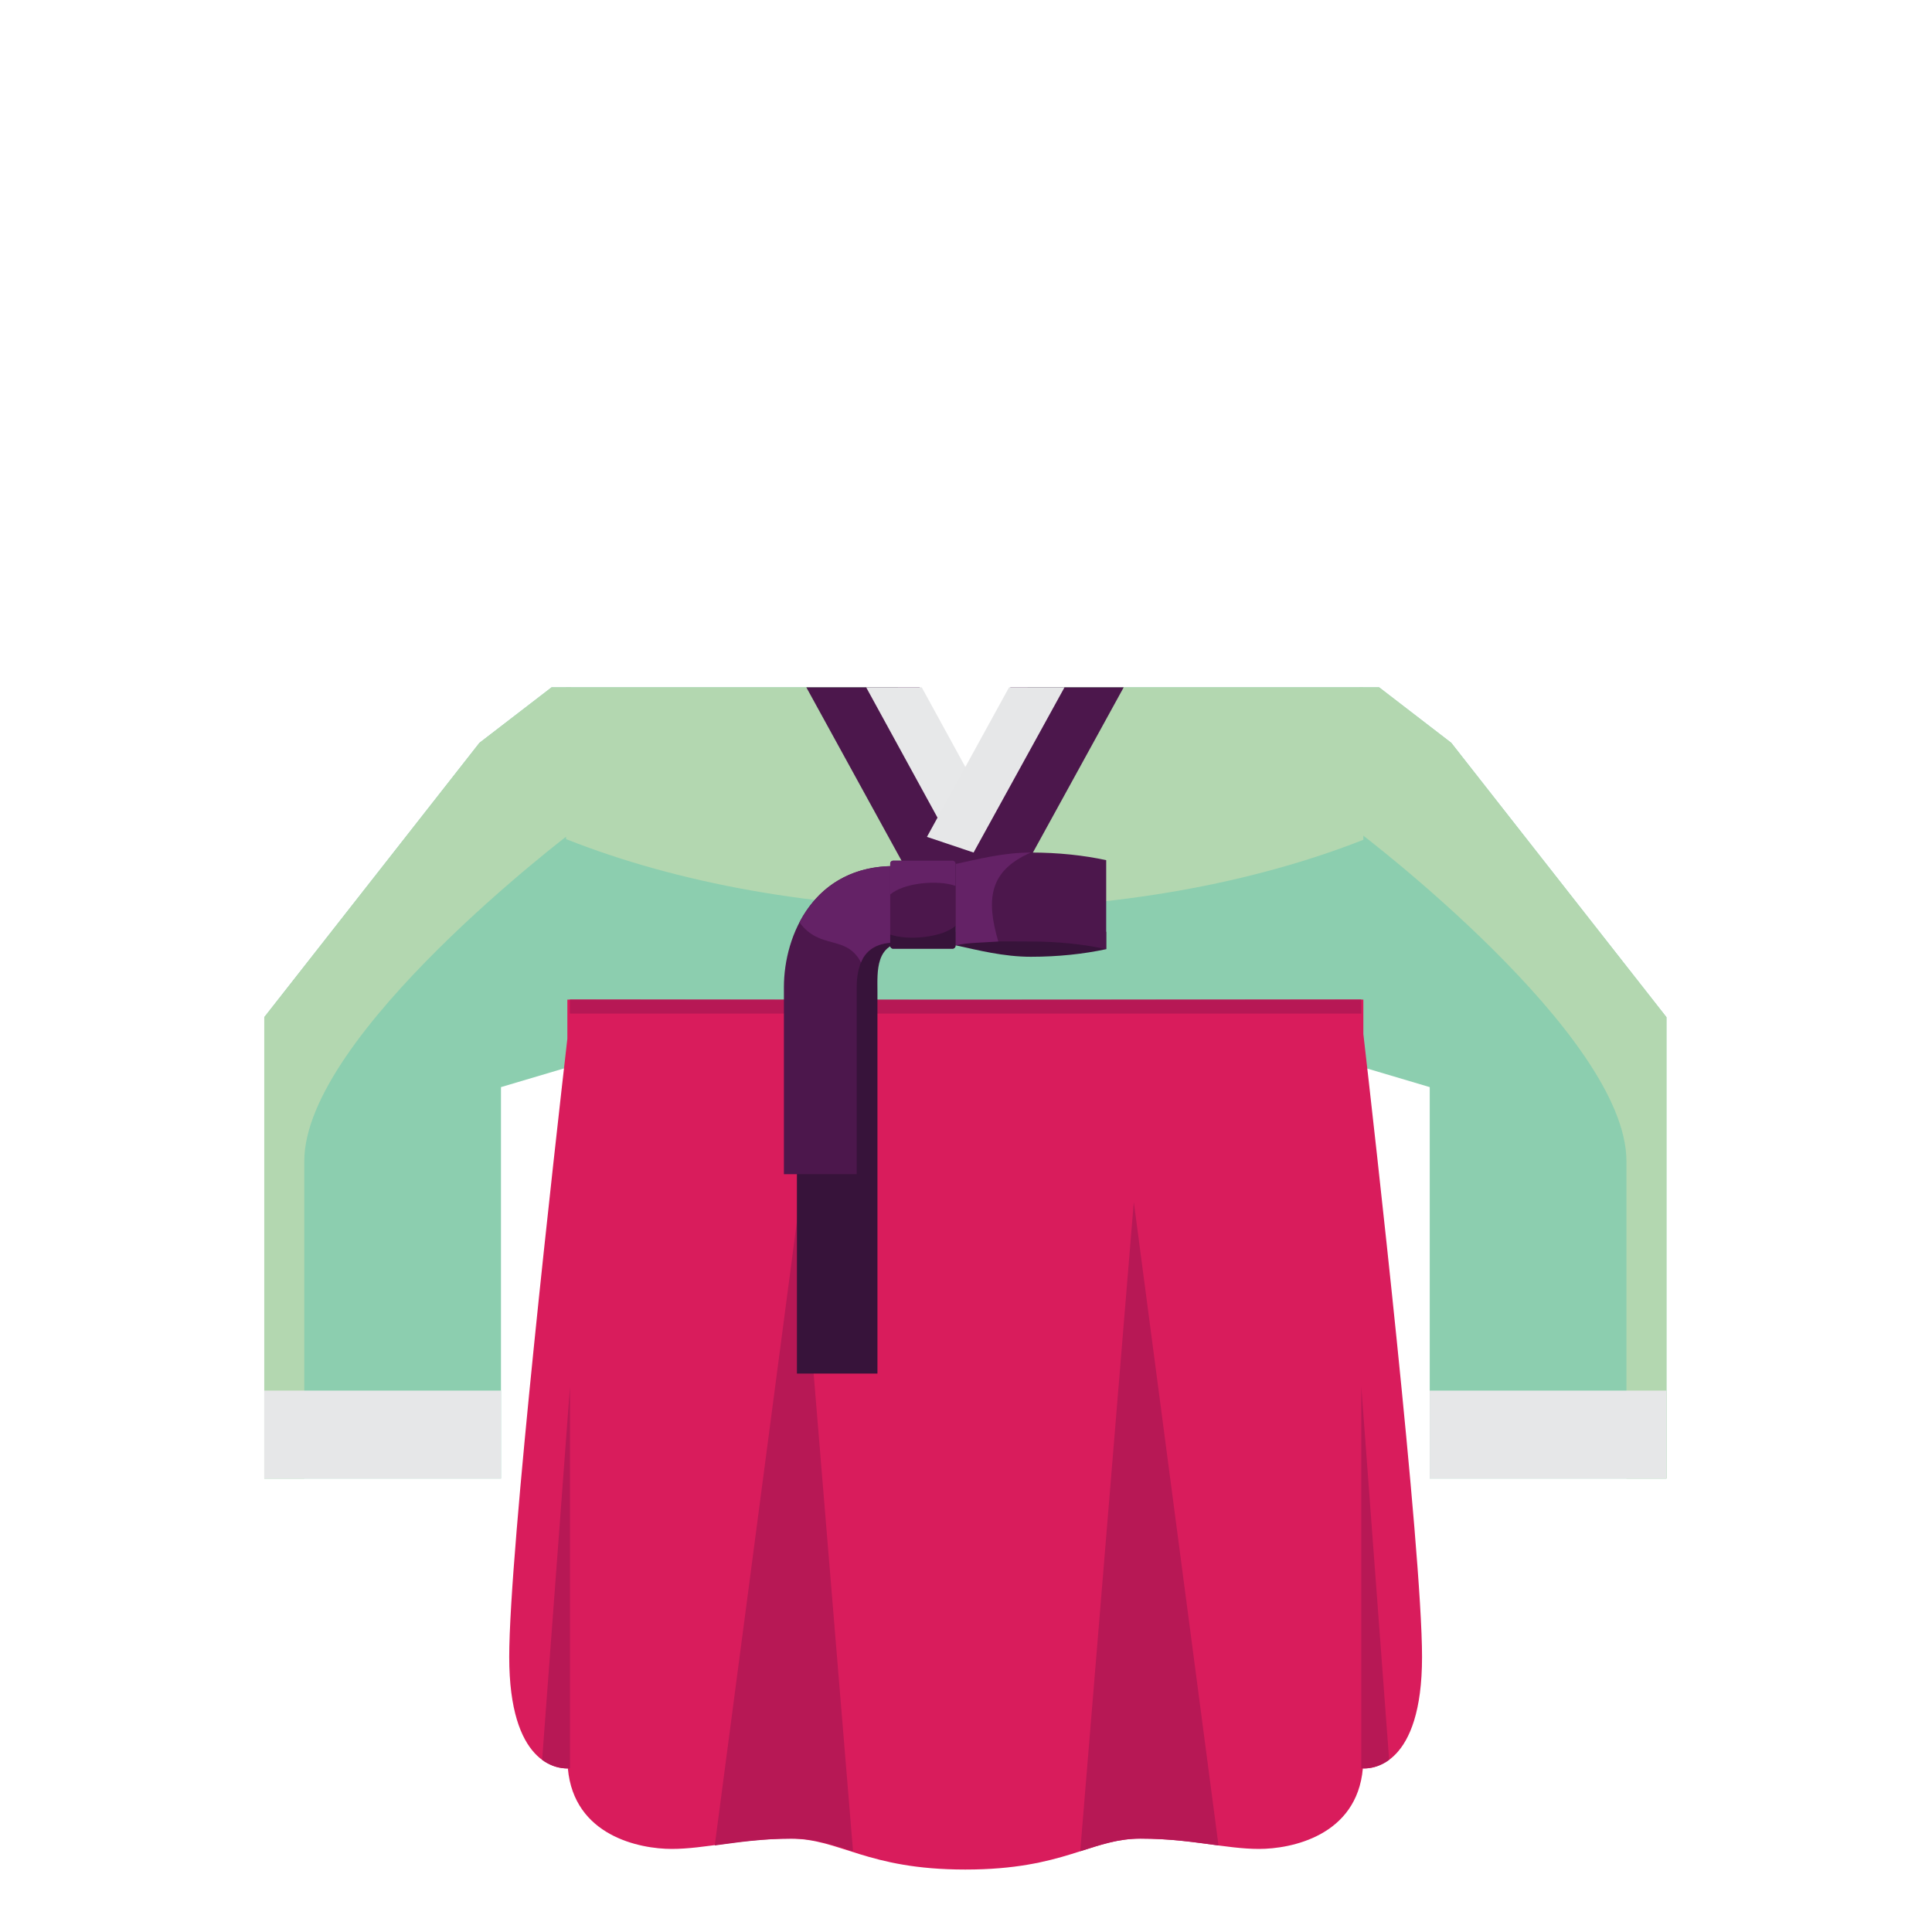<?xml version="1.0" encoding="utf-8"?>
<!-- Generator: Adobe Illustrator 14.0.0, SVG Export Plug-In . SVG Version: 6.00 Build 43363)  -->
<!DOCTYPE svg PUBLIC "-//W3C//DTD SVG 1.1//EN" "http://www.w3.org/Graphics/SVG/1.1/DTD/svg11.dtd">
<svg version="1.1" id="content" xmlns="http://www.w3.org/2000/svg" xmlns:xlink="http://www.w3.org/1999/xlink" x="0px" y="0px"
	 width="500px" height="500px" viewBox="0 0 500 500" enable-background="new 0 0 500 500" xml:space="preserve">
<g id="bounds" display="none">
	
		<rect x="-0.208" y="80.186" display="inline" fill="none" stroke="#EAEAEA" stroke-miterlimit="10" width="499.499" height="499.5"/>
</g>
<rect id="position" x="0.5" y="0.5" display="none" fill="none" stroke="#000000" width="499" height="499"/>
<g>
	<polygon fill="#8CCEAF" points="375.584,192.244 356.91,177.878 352.834,177.878 351.834,177.878 265.977,177.878 249.643,216.692 
		232.31,177.878 147.834,177.878 146.948,177.878 142.755,177.878 124.083,192.244 68.396,263.244 68.396,382.637 129.652,382.637 
		129.652,281.344 146.948,276.209 146.948,454.747 352.834,454.987 352.834,276.242 370.016,281.344 370.016,382.637 
		431.271,382.637 431.271,263.244 	"/>
	<path fill="#B3D7B0" d="M147.834,177.878h-5.079l-18.672,14.366l-55.688,71v119.396H78.75c0,0,0-55.14,0-82.14
		c0-32.75,69.084-85,69.084-85V177.878z"/>
	<path fill="#B3D7B0" d="M351.834,215.5c0,0,69.084,52.25,69.084,85c0,27,0,82.14,0,82.14h10.354V263.244l-55.688-71l-18.674-14.366
		h-5.076V215.5L351.834,215.5z"/>
	<path fill="#D91C5C" d="M352.836,267.601c0-5.659,0-8.909,0-8.909l-103.002,0.119l-103-0.119c0,0,0,3.718,0,10.123
		c-3.011,26.207-15.047,132.653-15.047,159.989c0,27.773,12.413,28.945,15.175,28.863c1.564,17.488,18.607,20.834,26.872,20.834
		c8.667,0,17.667-2.666,30.667-2.666s19.667,8,45.334,8s32.335-8,45.335-8c12.998,0,22,2.666,30.666,2.666
		c8.265,0,25.311-3.346,26.872-20.838c2.468,0.119,15.315-0.611,15.315-28.859C368.024,401.021,355.591,291.526,352.836,267.601z"/>
	<path fill="#B71855" d="M147.511,457.629v-98.807l-7.208,96.621C144.004,458.164,147.511,457.629,147.511,457.629z"/>
	<path fill="#B71855" d="M352.299,457.629v-98.807l7.208,96.621C355.807,458.164,352.299,457.629,352.299,457.629z"/>
	<path fill="#B3D7B0" d="M265.977,177.878l-16.333,38.814l-17.333-38.814H146.5v39.28c28.507,11.313,64.393,18.058,103.389,18.058
		c38.794,0,74.51-6.675,102.945-17.882v-39.456H265.977z"/>
	<polygon fill="#4C174C" points="261.504,177.878 230.57,234.38 255.359,242.404 290.813,177.878 	"/>
	<rect x="147.482" y="258.691" fill="#B71855" width="204.817" height="3.625"/>
	<polygon fill="#4C174C" points="208.676,177.878 238.617,232.396 258.734,215.762 237.99,177.878 	"/>
	<polygon fill="#E7E8E9" points="224.161,177.878 245.352,216.585 255.549,208.929 238.544,177.878 	"/>
	<path fill="#B71855" d="M220.768,479.107L206.902,311.06L184.98,477.602c5.792-0.773,12.238-1.769,20.182-1.769
		C210.867,475.834,215.355,477.378,220.768,479.107z"/>
	<path fill="#B71855" d="M279.562,479.107l13.866-168.047l21.922,166.541c-5.792-0.773-12.238-1.77-20.18-1.77
		C289.462,475.834,284.974,477.378,279.562,479.107z"/>
	<polygon fill="#E6E7E8" points="261.146,177.878 239.895,216.581 251.961,220.635 275.498,177.878 	"/>
	<path fill="#37133A" d="M227.083,355.482H206.24c0,0,0-85.133,0-98.971c0-13.84,8.005-25.015,28.513-25.015v12.342
		c-8.336,0-7.67,7.837-7.67,12.673C227.083,261.344,227.083,355.482,227.083,355.482z"/>
	<path fill="#4C174C" d="M221.714,303.876h-18.841c0,0,0-34.519,0-48.354c0-13.839,8.004-31.385,28.513-31.385v19.827
		c-8.338,0-9.672,6.723-9.672,11.559C221.714,260.355,221.714,303.876,221.714,303.876z"/>
	<path fill="#642266" d="M206.89,238.71c4.249-8.145,12.081-14.573,24.496-14.573v19.827c-4.848,0-7.552,2.339-8.555,5.125
		C218.959,241.739,212.289,246.001,206.89,238.71z"/>
	<path fill="#37133A" d="M247.284,241.149v3.49c5.81,1.258,12.445,2.973,19.5,2.973c7.053,0,13.689-0.715,19.5-1.973v-4.49H247.284z
		"/>
	<path fill="#4C174C" d="M266.785,220.635c-7.057,0-13.691,1.715-19.501,2.973v21.031c5.81-1.259,12.445-0.974,19.501-0.974
		c7.053,0,13.688,0.715,19.497,1.974v-23.031C280.475,221.35,273.838,220.635,266.785,220.635z"/>
	<path fill="#642266" d="M247.284,223.608v21.031c3.429-0.742,7.146-0.66,11.068-0.988c-3.182-10.879-2.416-18.266,8.434-23.016
		C259.73,220.635,253.094,222.35,247.284,223.608z"/>
	<path fill="#4C174C" d="M247.284,244.749c0,0.414-0.338,0.75-0.75,0.75h-15.397c-0.414,0-0.75-0.336-0.75-0.75v-21.25
		c0-0.414,0.336-0.75,0.75-0.75h15.397c0.412,0,0.75,0.336,0.75,0.75V244.749z"/>
	<path fill="#642266" d="M247.284,229.266v-5.769c0-0.414-0.338-0.75-0.75-0.75h-15.397c-0.414,0-0.75,0.336-0.75,0.75v8
		C233.867,228.469,242.701,227.635,247.284,229.266z"/>
	<path fill="#37133A" d="M230.386,241.854v2.919c0,0.414,0.336,0.75,0.75,0.75h15.397c0.412,0,0.75-0.336,0.75-0.75v-5.151
		C243.803,242.653,234.969,243.486,230.386,241.854z"/>
	<rect x="68.396" y="359.887" fill="#E6E7E8" width="61.256" height="22.75"/>
	<rect x="370.015" y="359.887" fill="#E6E7E8" width="61.256" height="22.75"/>
</g>
</svg>
